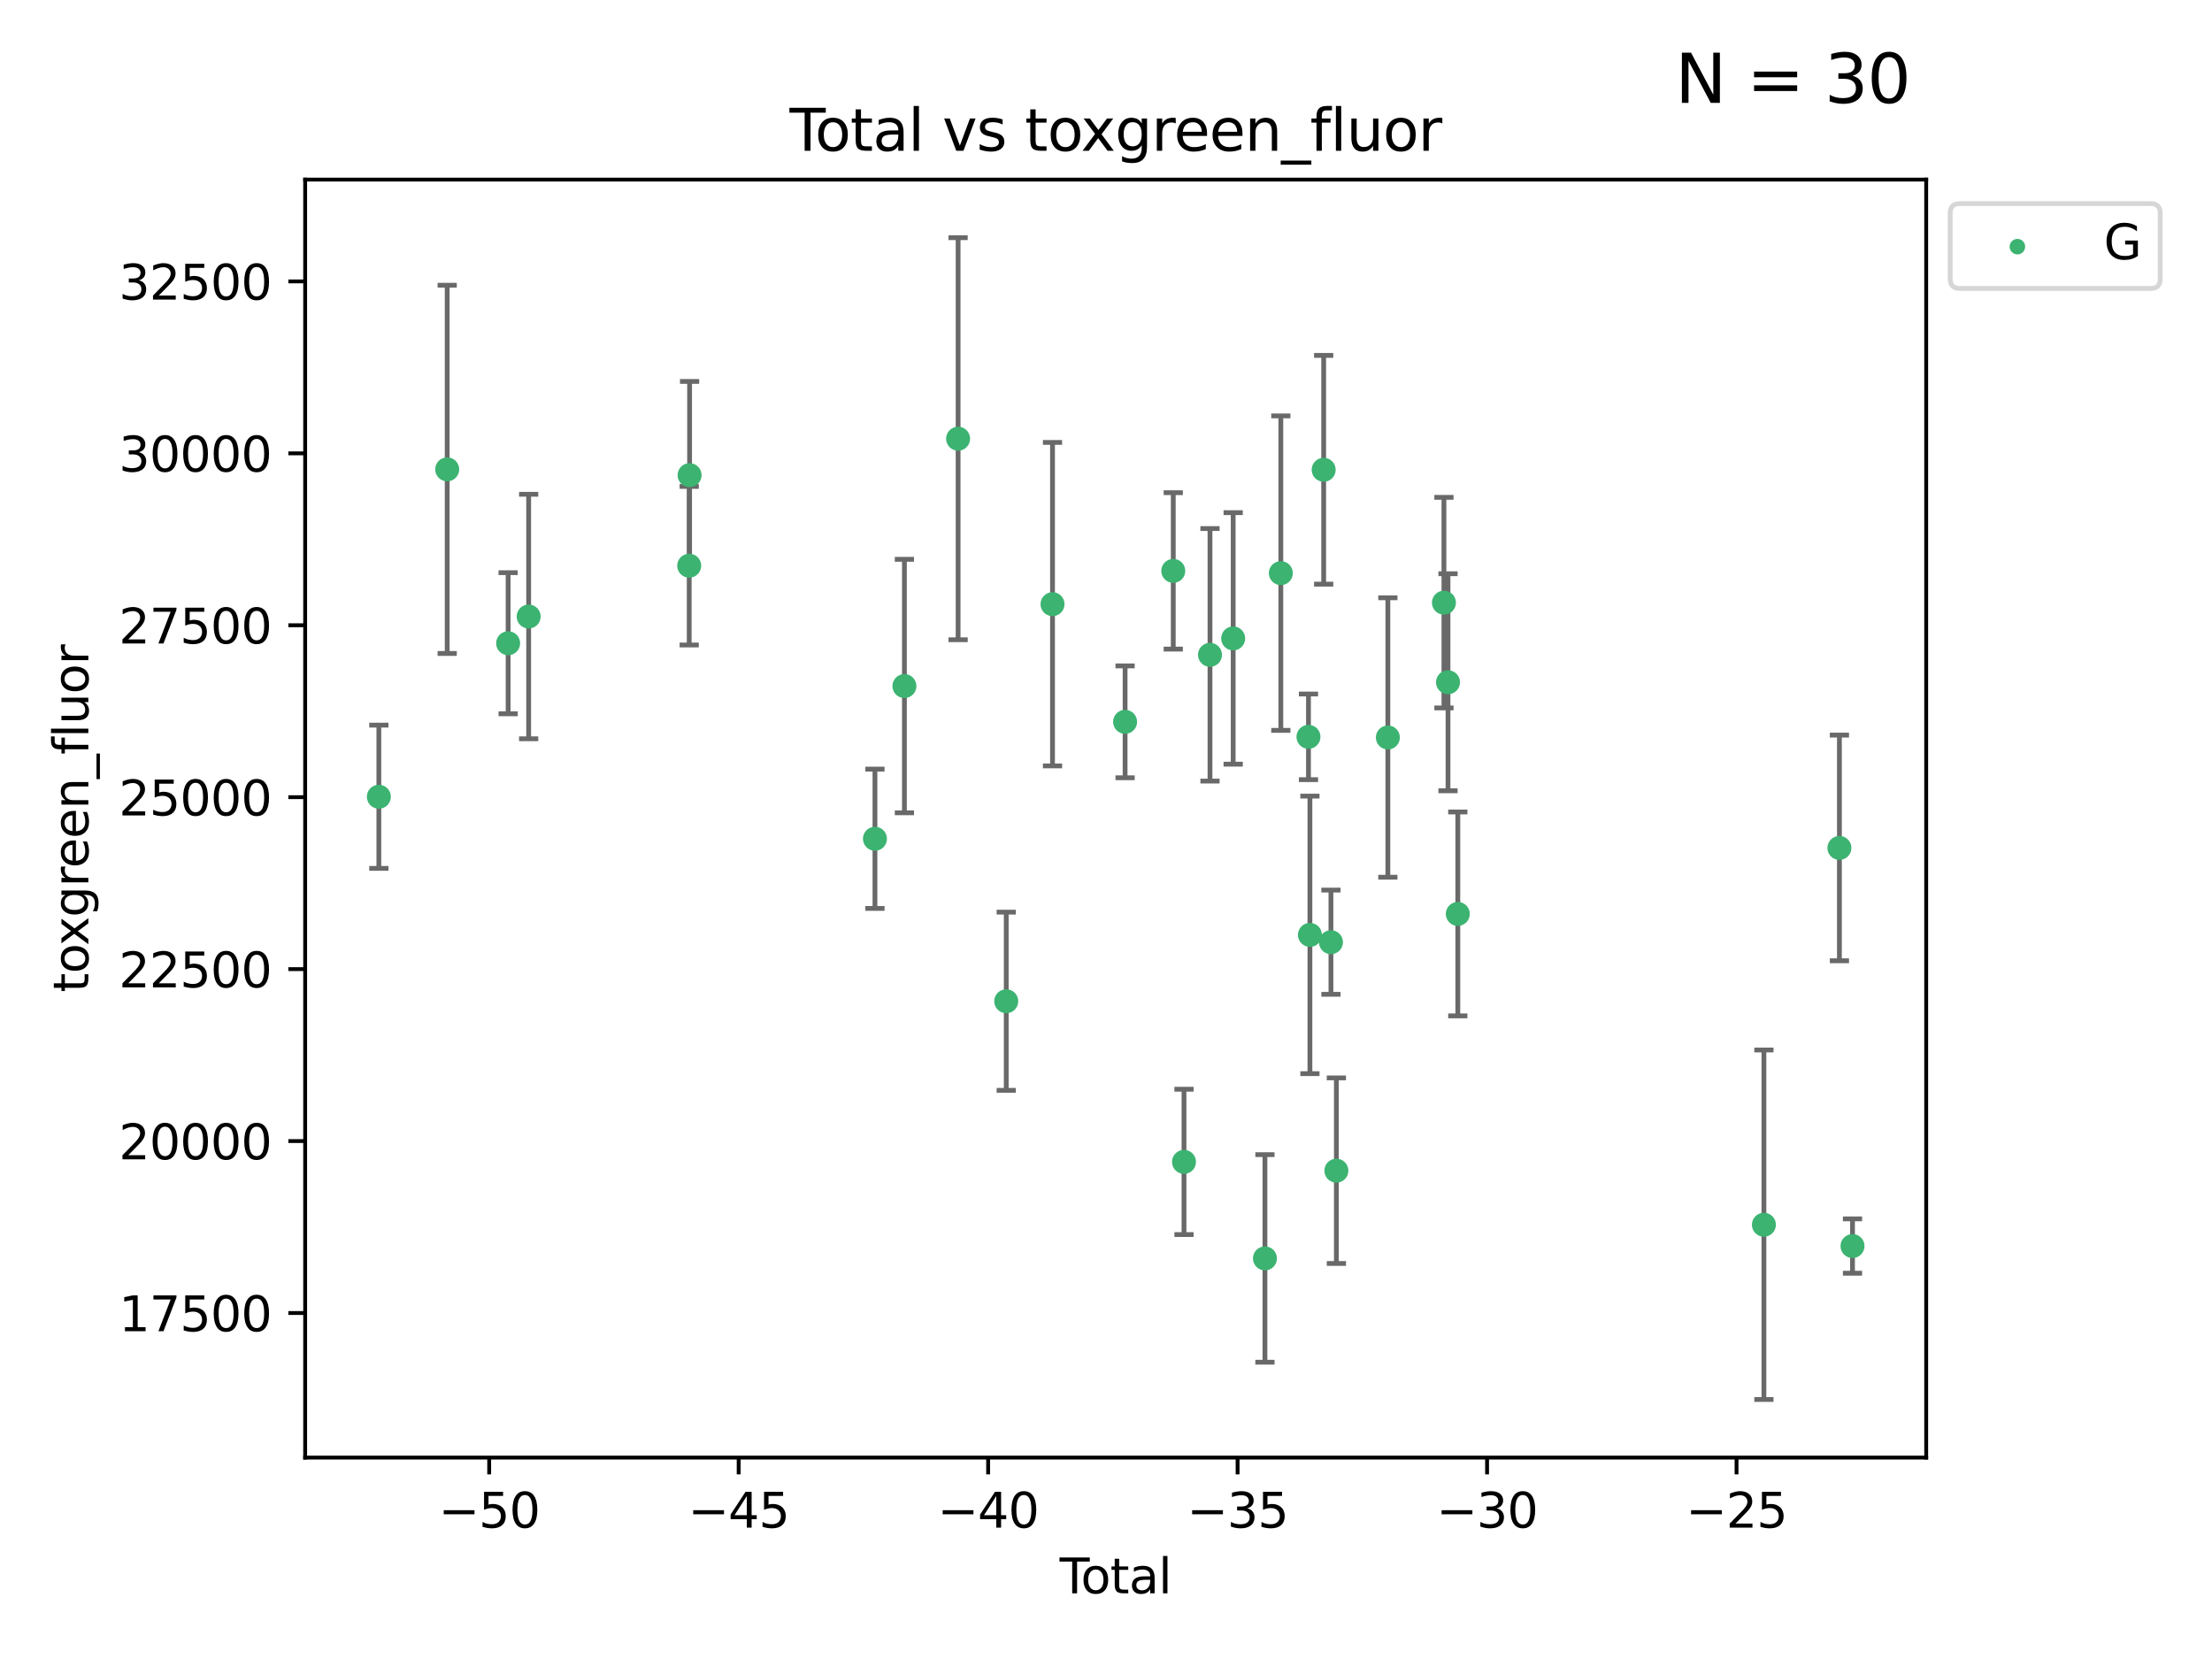 <?xml version="1.0" encoding="utf-8" standalone="no"?>
<!DOCTYPE svg PUBLIC "-//W3C//DTD SVG 1.1//EN"
  "http://www.w3.org/Graphics/SVG/1.1/DTD/svg11.dtd">
<svg xmlns:xlink="http://www.w3.org/1999/xlink" width="460.8pt" height="345.6pt" viewBox="0 0 460.8 345.6" xmlns="http://www.w3.org/2000/svg" version="1.1">
 <defs>
  <style type="text/css">*{stroke-linejoin: round; stroke-linecap: butt}</style>
 </defs>
 <g id="figure_1">
  <g id="patch_1">
   <path d="M 0 345.6 
L 460.8 345.6 
L 460.8 0 
L 0 0 
z
" style="fill: #ffffff"/>
  </g>
  <g id="axes_1">
   <g id="patch_2">
    <path d="M 63.571 303.64 
L 401.26 303.64 
L 401.26 37.411 
L 63.571 37.411 
z
" style="fill: #ffffff"/>
   </g>
   <g id="PathCollection_1">
    <defs>
     <path id="mce5bf6a947" d="M 0 1.118 
C 0.297 1.118 0.581 1 0.791 0.791 
C 1 0.581 1.118 0.297 1.118 0 
C 1.118 -0.297 1 -0.581 0.791 -0.791 
C 0.581 -1 0.297 -1.118 0 -1.118 
C -0.297 -1.118 -0.581 -1 -0.791 -0.791 
C -1 -0.581 -1.118 -0.297 -1.118 0 
C -1.118 0.297 -1 0.581 -0.791 0.791 
C -0.581 1 -0.297 1.118 0 1.118 
z
" style="stroke: #3cb371"/>
    </defs>
    <g clip-path="url(#pef0996632b)">
     <use xlink:href="#mce5bf6a947" x="78.921" y="165.976" style="fill: #3cb371; stroke: #3cb371"/>
     <use xlink:href="#mce5bf6a947" x="93.159" y="97.775" style="fill: #3cb371; stroke: #3cb371"/>
     <use xlink:href="#mce5bf6a947" x="105.853" y="133.997" style="fill: #3cb371; stroke: #3cb371"/>
     <use xlink:href="#mce5bf6a947" x="110.129" y="128.433" style="fill: #3cb371; stroke: #3cb371"/>
     <use xlink:href="#mce5bf6a947" x="143.574" y="117.846" style="fill: #3cb371; stroke: #3cb371"/>
     <use xlink:href="#mce5bf6a947" x="143.654" y="98.984" style="fill: #3cb371; stroke: #3cb371"/>
     <use xlink:href="#mce5bf6a947" x="182.268" y="174.731" style="fill: #3cb371; stroke: #3cb371"/>
     <use xlink:href="#mce5bf6a947" x="188.406" y="142.918" style="fill: #3cb371; stroke: #3cb371"/>
     <use xlink:href="#mce5bf6a947" x="199.59" y="91.389" style="fill: #3cb371; stroke: #3cb371"/>
     <use xlink:href="#mce5bf6a947" x="209.618" y="208.577" style="fill: #3cb371; stroke: #3cb371"/>
     <use xlink:href="#mce5bf6a947" x="219.257" y="125.859" style="fill: #3cb371; stroke: #3cb371"/>
     <use xlink:href="#mce5bf6a947" x="234.378" y="150.37" style="fill: #3cb371; stroke: #3cb371"/>
     <use xlink:href="#mce5bf6a947" x="244.412" y="118.924" style="fill: #3cb371; stroke: #3cb371"/>
     <use xlink:href="#mce5bf6a947" x="246.648" y="242.042" style="fill: #3cb371; stroke: #3cb371"/>
     <use xlink:href="#mce5bf6a947" x="252.063" y="136.411" style="fill: #3cb371; stroke: #3cb371"/>
     <use xlink:href="#mce5bf6a947" x="256.893" y="132.994" style="fill: #3cb371; stroke: #3cb371"/>
     <use xlink:href="#mce5bf6a947" x="263.51" y="262.15" style="fill: #3cb371; stroke: #3cb371"/>
     <use xlink:href="#mce5bf6a947" x="266.821" y="119.393" style="fill: #3cb371; stroke: #3cb371"/>
     <use xlink:href="#mce5bf6a947" x="272.579" y="153.498" style="fill: #3cb371; stroke: #3cb371"/>
     <use xlink:href="#mce5bf6a947" x="272.88" y="194.753" style="fill: #3cb371; stroke: #3cb371"/>
     <use xlink:href="#mce5bf6a947" x="275.745" y="97.863" style="fill: #3cb371; stroke: #3cb371"/>
     <use xlink:href="#mce5bf6a947" x="277.26" y="196.277" style="fill: #3cb371; stroke: #3cb371"/>
     <use xlink:href="#mce5bf6a947" x="278.391" y="243.873" style="fill: #3cb371; stroke: #3cb371"/>
     <use xlink:href="#mce5bf6a947" x="289.117" y="153.635" style="fill: #3cb371; stroke: #3cb371"/>
     <use xlink:href="#mce5bf6a947" x="300.799" y="125.544" style="fill: #3cb371; stroke: #3cb371"/>
     <use xlink:href="#mce5bf6a947" x="301.646" y="142.125" style="fill: #3cb371; stroke: #3cb371"/>
     <use xlink:href="#mce5bf6a947" x="303.688" y="190.388" style="fill: #3cb371; stroke: #3cb371"/>
     <use xlink:href="#mce5bf6a947" x="367.455" y="255.134" style="fill: #3cb371; stroke: #3cb371"/>
     <use xlink:href="#mce5bf6a947" x="383.183" y="176.639" style="fill: #3cb371; stroke: #3cb371"/>
     <use xlink:href="#mce5bf6a947" x="385.911" y="259.573" style="fill: #3cb371; stroke: #3cb371"/>
    </g>
   </g>
   <g id="matplotlib.axis_1">
    <g id="xtick_1">
     <g id="line2d_1">
      <defs>
       <path id="me2cd0a124a" d="M 0 0 
L 0 3.5 
" style="stroke: #000000; stroke-width: 0.8"/>
      </defs>
      <g>
       <use xlink:href="#me2cd0a124a" x="101.907" y="303.64" style="stroke: #000000; stroke-width: 0.8"/>
      </g>
     </g>
     <g id="text_1">
      <!-- −50 -->
      <g transform="translate(91.354 318.238)scale(0.1 -0.1)">
       <defs>
        <path id="DejaVuSans-2212" d="M 678 2272 
L 4684 2272 
L 4684 1741 
L 678 1741 
L 678 2272 
z
" transform="scale(0.016)"/>
        <path id="DejaVuSans-35" d="M 691 4666 
L 3169 4666 
L 3169 4134 
L 1269 4134 
L 1269 2991 
Q 1406 3038 1543 3061 
Q 1681 3084 1819 3084 
Q 2600 3084 3056 2656 
Q 3513 2228 3513 1497 
Q 3513 744 3044 326 
Q 2575 -91 1722 -91 
Q 1428 -91 1123 -41 
Q 819 9 494 109 
L 494 744 
Q 775 591 1075 516 
Q 1375 441 1709 441 
Q 2250 441 2565 725 
Q 2881 1009 2881 1497 
Q 2881 1984 2565 2268 
Q 2250 2553 1709 2553 
Q 1456 2553 1204 2497 
Q 953 2441 691 2322 
L 691 4666 
z
" transform="scale(0.016)"/>
        <path id="DejaVuSans-30" d="M 2034 4250 
Q 1547 4250 1301 3770 
Q 1056 3291 1056 2328 
Q 1056 1369 1301 889 
Q 1547 409 2034 409 
Q 2525 409 2770 889 
Q 3016 1369 3016 2328 
Q 3016 3291 2770 3770 
Q 2525 4250 2034 4250 
z
M 2034 4750 
Q 2819 4750 3233 4129 
Q 3647 3509 3647 2328 
Q 3647 1150 3233 529 
Q 2819 -91 2034 -91 
Q 1250 -91 836 529 
Q 422 1150 422 2328 
Q 422 3509 836 4129 
Q 1250 4750 2034 4750 
z
" transform="scale(0.016)"/>
       </defs>
       <use xlink:href="#DejaVuSans-2212"/>
       <use xlink:href="#DejaVuSans-35" x="83.789"/>
       <use xlink:href="#DejaVuSans-30" x="147.412"/>
      </g>
     </g>
    </g>
    <g id="xtick_2">
     <g id="line2d_2">
      <g>
       <use xlink:href="#me2cd0a124a" x="153.876" y="303.64" style="stroke: #000000; stroke-width: 0.8"/>
      </g>
     </g>
     <g id="text_2">
      <!-- −45 -->
      <g transform="translate(143.323 318.238)scale(0.1 -0.1)">
       <defs>
        <path id="DejaVuSans-34" d="M 2419 4116 
L 825 1625 
L 2419 1625 
L 2419 4116 
z
M 2253 4666 
L 3047 4666 
L 3047 1625 
L 3713 1625 
L 3713 1100 
L 3047 1100 
L 3047 0 
L 2419 0 
L 2419 1100 
L 313 1100 
L 313 1709 
L 2253 4666 
z
" transform="scale(0.016)"/>
       </defs>
       <use xlink:href="#DejaVuSans-2212"/>
       <use xlink:href="#DejaVuSans-34" x="83.789"/>
       <use xlink:href="#DejaVuSans-35" x="147.412"/>
      </g>
     </g>
    </g>
    <g id="xtick_3">
     <g id="line2d_3">
      <g>
       <use xlink:href="#me2cd0a124a" x="205.845" y="303.64" style="stroke: #000000; stroke-width: 0.8"/>
      </g>
     </g>
     <g id="text_3">
      <!-- −40 -->
      <g transform="translate(195.293 318.238)scale(0.1 -0.1)">
       <use xlink:href="#DejaVuSans-2212"/>
       <use xlink:href="#DejaVuSans-34" x="83.789"/>
       <use xlink:href="#DejaVuSans-30" x="147.412"/>
      </g>
     </g>
    </g>
    <g id="xtick_4">
     <g id="line2d_4">
      <g>
       <use xlink:href="#me2cd0a124a" x="257.814" y="303.64" style="stroke: #000000; stroke-width: 0.8"/>
      </g>
     </g>
     <g id="text_4">
      <!-- −35 -->
      <g transform="translate(247.262 318.238)scale(0.1 -0.1)">
       <defs>
        <path id="DejaVuSans-33" d="M 2597 2516 
Q 3050 2419 3304 2112 
Q 3559 1806 3559 1356 
Q 3559 666 3084 287 
Q 2609 -91 1734 -91 
Q 1441 -91 1130 -33 
Q 819 25 488 141 
L 488 750 
Q 750 597 1062 519 
Q 1375 441 1716 441 
Q 2309 441 2620 675 
Q 2931 909 2931 1356 
Q 2931 1769 2642 2001 
Q 2353 2234 1838 2234 
L 1294 2234 
L 1294 2753 
L 1863 2753 
Q 2328 2753 2575 2939 
Q 2822 3125 2822 3475 
Q 2822 3834 2567 4026 
Q 2313 4219 1838 4219 
Q 1578 4219 1281 4162 
Q 984 4106 628 3988 
L 628 4550 
Q 988 4650 1302 4700 
Q 1616 4750 1894 4750 
Q 2613 4750 3031 4423 
Q 3450 4097 3450 3541 
Q 3450 3153 3228 2886 
Q 3006 2619 2597 2516 
z
" transform="scale(0.016)"/>
       </defs>
       <use xlink:href="#DejaVuSans-2212"/>
       <use xlink:href="#DejaVuSans-33" x="83.789"/>
       <use xlink:href="#DejaVuSans-35" x="147.412"/>
      </g>
     </g>
    </g>
    <g id="xtick_5">
     <g id="line2d_5">
      <g>
       <use xlink:href="#me2cd0a124a" x="309.783" y="303.64" style="stroke: #000000; stroke-width: 0.8"/>
      </g>
     </g>
     <g id="text_5">
      <!-- −30 -->
      <g transform="translate(299.231 318.238)scale(0.1 -0.1)">
       <use xlink:href="#DejaVuSans-2212"/>
       <use xlink:href="#DejaVuSans-33" x="83.789"/>
       <use xlink:href="#DejaVuSans-30" x="147.412"/>
      </g>
     </g>
    </g>
    <g id="xtick_6">
     <g id="line2d_6">
      <g>
       <use xlink:href="#me2cd0a124a" x="361.752" y="303.64" style="stroke: #000000; stroke-width: 0.8"/>
      </g>
     </g>
     <g id="text_6">
      <!-- −25 -->
      <g transform="translate(351.2 318.238)scale(0.1 -0.1)">
       <defs>
        <path id="DejaVuSans-32" d="M 1228 531 
L 3431 531 
L 3431 0 
L 469 0 
L 469 531 
Q 828 903 1448 1529 
Q 2069 2156 2228 2338 
Q 2531 2678 2651 2914 
Q 2772 3150 2772 3378 
Q 2772 3750 2511 3984 
Q 2250 4219 1831 4219 
Q 1534 4219 1204 4116 
Q 875 4013 500 3803 
L 500 4441 
Q 881 4594 1212 4672 
Q 1544 4750 1819 4750 
Q 2544 4750 2975 4387 
Q 3406 4025 3406 3419 
Q 3406 3131 3298 2873 
Q 3191 2616 2906 2266 
Q 2828 2175 2409 1742 
Q 1991 1309 1228 531 
z
" transform="scale(0.016)"/>
       </defs>
       <use xlink:href="#DejaVuSans-2212"/>
       <use xlink:href="#DejaVuSans-32" x="83.789"/>
       <use xlink:href="#DejaVuSans-35" x="147.412"/>
      </g>
     </g>
    </g>
    <g id="text_7">
     <!-- Total -->
     <g transform="translate(220.739 331.917)scale(0.1 -0.1)">
      <defs>
       <path id="DejaVuSans-54" d="M -19 4666 
L 3928 4666 
L 3928 4134 
L 2272 4134 
L 2272 0 
L 1638 0 
L 1638 4134 
L -19 4134 
L -19 4666 
z
" transform="scale(0.016)"/>
       <path id="DejaVuSans-6f" d="M 1959 3097 
Q 1497 3097 1228 2736 
Q 959 2375 959 1747 
Q 959 1119 1226 758 
Q 1494 397 1959 397 
Q 2419 397 2687 759 
Q 2956 1122 2956 1747 
Q 2956 2369 2687 2733 
Q 2419 3097 1959 3097 
z
M 1959 3584 
Q 2709 3584 3137 3096 
Q 3566 2609 3566 1747 
Q 3566 888 3137 398 
Q 2709 -91 1959 -91 
Q 1206 -91 779 398 
Q 353 888 353 1747 
Q 353 2609 779 3096 
Q 1206 3584 1959 3584 
z
" transform="scale(0.016)"/>
       <path id="DejaVuSans-74" d="M 1172 4494 
L 1172 3500 
L 2356 3500 
L 2356 3053 
L 1172 3053 
L 1172 1153 
Q 1172 725 1289 603 
Q 1406 481 1766 481 
L 2356 481 
L 2356 0 
L 1766 0 
Q 1100 0 847 248 
Q 594 497 594 1153 
L 594 3053 
L 172 3053 
L 172 3500 
L 594 3500 
L 594 4494 
L 1172 4494 
z
" transform="scale(0.016)"/>
       <path id="DejaVuSans-61" d="M 2194 1759 
Q 1497 1759 1228 1600 
Q 959 1441 959 1056 
Q 959 750 1161 570 
Q 1363 391 1709 391 
Q 2188 391 2477 730 
Q 2766 1069 2766 1631 
L 2766 1759 
L 2194 1759 
z
M 3341 1997 
L 3341 0 
L 2766 0 
L 2766 531 
Q 2569 213 2275 61 
Q 1981 -91 1556 -91 
Q 1019 -91 701 211 
Q 384 513 384 1019 
Q 384 1609 779 1909 
Q 1175 2209 1959 2209 
L 2766 2209 
L 2766 2266 
Q 2766 2663 2505 2880 
Q 2244 3097 1772 3097 
Q 1472 3097 1187 3025 
Q 903 2953 641 2809 
L 641 3341 
Q 956 3463 1253 3523 
Q 1550 3584 1831 3584 
Q 2591 3584 2966 3190 
Q 3341 2797 3341 1997 
z
" transform="scale(0.016)"/>
       <path id="DejaVuSans-6c" d="M 603 4863 
L 1178 4863 
L 1178 0 
L 603 0 
L 603 4863 
z
" transform="scale(0.016)"/>
      </defs>
      <use xlink:href="#DejaVuSans-54"/>
      <use xlink:href="#DejaVuSans-6f" x="44.084"/>
      <use xlink:href="#DejaVuSans-74" x="105.266"/>
      <use xlink:href="#DejaVuSans-61" x="144.475"/>
      <use xlink:href="#DejaVuSans-6c" x="205.754"/>
     </g>
    </g>
   </g>
   <g id="matplotlib.axis_2">
    <g id="ytick_1">
     <g id="line2d_7">
      <defs>
       <path id="mc0c4d05526" d="M 0 0 
L -3.5 0 
" style="stroke: #000000; stroke-width: 0.8"/>
      </defs>
      <g>
       <use xlink:href="#mc0c4d05526" x="63.571" y="273.521" style="stroke: #000000; stroke-width: 0.8"/>
      </g>
     </g>
     <g id="text_8">
      <!-- 17500 -->
      <g transform="translate(24.759 277.32)scale(0.1 -0.1)">
       <defs>
        <path id="DejaVuSans-31" d="M 794 531 
L 1825 531 
L 1825 4091 
L 703 3866 
L 703 4441 
L 1819 4666 
L 2450 4666 
L 2450 531 
L 3481 531 
L 3481 0 
L 794 0 
L 794 531 
z
" transform="scale(0.016)"/>
        <path id="DejaVuSans-37" d="M 525 4666 
L 3525 4666 
L 3525 4397 
L 1831 0 
L 1172 0 
L 2766 4134 
L 525 4134 
L 525 4666 
z
" transform="scale(0.016)"/>
       </defs>
       <use xlink:href="#DejaVuSans-31"/>
       <use xlink:href="#DejaVuSans-37" x="63.623"/>
       <use xlink:href="#DejaVuSans-35" x="127.246"/>
       <use xlink:href="#DejaVuSans-30" x="190.869"/>
       <use xlink:href="#DejaVuSans-30" x="254.492"/>
      </g>
     </g>
    </g>
    <g id="ytick_2">
     <g id="line2d_8">
      <g>
       <use xlink:href="#mc0c4d05526" x="63.571" y="237.703" style="stroke: #000000; stroke-width: 0.8"/>
      </g>
     </g>
     <g id="text_9">
      <!-- 20000 -->
      <g transform="translate(24.759 241.503)scale(0.1 -0.1)">
       <use xlink:href="#DejaVuSans-32"/>
       <use xlink:href="#DejaVuSans-30" x="63.623"/>
       <use xlink:href="#DejaVuSans-30" x="127.246"/>
       <use xlink:href="#DejaVuSans-30" x="190.869"/>
       <use xlink:href="#DejaVuSans-30" x="254.492"/>
      </g>
     </g>
    </g>
    <g id="ytick_3">
     <g id="line2d_9">
      <g>
       <use xlink:href="#mc0c4d05526" x="63.571" y="201.886" style="stroke: #000000; stroke-width: 0.8"/>
      </g>
     </g>
     <g id="text_10">
      <!-- 22500 -->
      <g transform="translate(24.759 205.685)scale(0.1 -0.1)">
       <use xlink:href="#DejaVuSans-32"/>
       <use xlink:href="#DejaVuSans-32" x="63.623"/>
       <use xlink:href="#DejaVuSans-35" x="127.246"/>
       <use xlink:href="#DejaVuSans-30" x="190.869"/>
       <use xlink:href="#DejaVuSans-30" x="254.492"/>
      </g>
     </g>
    </g>
    <g id="ytick_4">
     <g id="line2d_10">
      <g>
       <use xlink:href="#mc0c4d05526" x="63.571" y="166.069" style="stroke: #000000; stroke-width: 0.8"/>
      </g>
     </g>
     <g id="text_11">
      <!-- 25000 -->
      <g transform="translate(24.759 169.868)scale(0.1 -0.1)">
       <use xlink:href="#DejaVuSans-32"/>
       <use xlink:href="#DejaVuSans-35" x="63.623"/>
       <use xlink:href="#DejaVuSans-30" x="127.246"/>
       <use xlink:href="#DejaVuSans-30" x="190.869"/>
       <use xlink:href="#DejaVuSans-30" x="254.492"/>
      </g>
     </g>
    </g>
    <g id="ytick_5">
     <g id="line2d_11">
      <g>
       <use xlink:href="#mc0c4d05526" x="63.571" y="130.252" style="stroke: #000000; stroke-width: 0.8"/>
      </g>
     </g>
     <g id="text_12">
      <!-- 27500 -->
      <g transform="translate(24.759 134.051)scale(0.1 -0.1)">
       <use xlink:href="#DejaVuSans-32"/>
       <use xlink:href="#DejaVuSans-37" x="63.623"/>
       <use xlink:href="#DejaVuSans-35" x="127.246"/>
       <use xlink:href="#DejaVuSans-30" x="190.869"/>
       <use xlink:href="#DejaVuSans-30" x="254.492"/>
      </g>
     </g>
    </g>
    <g id="ytick_6">
     <g id="line2d_12">
      <g>
       <use xlink:href="#mc0c4d05526" x="63.571" y="94.435" style="stroke: #000000; stroke-width: 0.8"/>
      </g>
     </g>
     <g id="text_13">
      <!-- 30000 -->
      <g transform="translate(24.759 98.234)scale(0.1 -0.1)">
       <use xlink:href="#DejaVuSans-33"/>
       <use xlink:href="#DejaVuSans-30" x="63.623"/>
       <use xlink:href="#DejaVuSans-30" x="127.246"/>
       <use xlink:href="#DejaVuSans-30" x="190.869"/>
       <use xlink:href="#DejaVuSans-30" x="254.492"/>
      </g>
     </g>
    </g>
    <g id="ytick_7">
     <g id="line2d_13">
      <g>
       <use xlink:href="#mc0c4d05526" x="63.571" y="58.618" style="stroke: #000000; stroke-width: 0.8"/>
      </g>
     </g>
     <g id="text_14">
      <!-- 32500 -->
      <g transform="translate(24.759 62.417)scale(0.1 -0.1)">
       <use xlink:href="#DejaVuSans-33"/>
       <use xlink:href="#DejaVuSans-32" x="63.623"/>
       <use xlink:href="#DejaVuSans-35" x="127.246"/>
       <use xlink:href="#DejaVuSans-30" x="190.869"/>
       <use xlink:href="#DejaVuSans-30" x="254.492"/>
      </g>
     </g>
    </g>
    <g id="text_15">
     <!-- toxgreen_fluor -->
     <g transform="translate(18.401 206.72)rotate(-90)scale(0.1 -0.1)">
      <defs>
       <path id="DejaVuSans-78" d="M 3513 3500 
L 2247 1797 
L 3578 0 
L 2900 0 
L 1881 1375 
L 863 0 
L 184 0 
L 1544 1831 
L 300 3500 
L 978 3500 
L 1906 2253 
L 2834 3500 
L 3513 3500 
z
" transform="scale(0.016)"/>
       <path id="DejaVuSans-67" d="M 2906 1791 
Q 2906 2416 2648 2759 
Q 2391 3103 1925 3103 
Q 1463 3103 1205 2759 
Q 947 2416 947 1791 
Q 947 1169 1205 825 
Q 1463 481 1925 481 
Q 2391 481 2648 825 
Q 2906 1169 2906 1791 
z
M 3481 434 
Q 3481 -459 3084 -895 
Q 2688 -1331 1869 -1331 
Q 1566 -1331 1297 -1286 
Q 1028 -1241 775 -1147 
L 775 -588 
Q 1028 -725 1275 -790 
Q 1522 -856 1778 -856 
Q 2344 -856 2625 -561 
Q 2906 -266 2906 331 
L 2906 616 
Q 2728 306 2450 153 
Q 2172 0 1784 0 
Q 1141 0 747 490 
Q 353 981 353 1791 
Q 353 2603 747 3093 
Q 1141 3584 1784 3584 
Q 2172 3584 2450 3431 
Q 2728 3278 2906 2969 
L 2906 3500 
L 3481 3500 
L 3481 434 
z
" transform="scale(0.016)"/>
       <path id="DejaVuSans-72" d="M 2631 2963 
Q 2534 3019 2420 3045 
Q 2306 3072 2169 3072 
Q 1681 3072 1420 2755 
Q 1159 2438 1159 1844 
L 1159 0 
L 581 0 
L 581 3500 
L 1159 3500 
L 1159 2956 
Q 1341 3275 1631 3429 
Q 1922 3584 2338 3584 
Q 2397 3584 2469 3576 
Q 2541 3569 2628 3553 
L 2631 2963 
z
" transform="scale(0.016)"/>
       <path id="DejaVuSans-65" d="M 3597 1894 
L 3597 1613 
L 953 1613 
Q 991 1019 1311 708 
Q 1631 397 2203 397 
Q 2534 397 2845 478 
Q 3156 559 3463 722 
L 3463 178 
Q 3153 47 2828 -22 
Q 2503 -91 2169 -91 
Q 1331 -91 842 396 
Q 353 884 353 1716 
Q 353 2575 817 3079 
Q 1281 3584 2069 3584 
Q 2775 3584 3186 3129 
Q 3597 2675 3597 1894 
z
M 3022 2063 
Q 3016 2534 2758 2815 
Q 2500 3097 2075 3097 
Q 1594 3097 1305 2825 
Q 1016 2553 972 2059 
L 3022 2063 
z
" transform="scale(0.016)"/>
       <path id="DejaVuSans-6e" d="M 3513 2113 
L 3513 0 
L 2938 0 
L 2938 2094 
Q 2938 2591 2744 2837 
Q 2550 3084 2163 3084 
Q 1697 3084 1428 2787 
Q 1159 2491 1159 1978 
L 1159 0 
L 581 0 
L 581 3500 
L 1159 3500 
L 1159 2956 
Q 1366 3272 1645 3428 
Q 1925 3584 2291 3584 
Q 2894 3584 3203 3211 
Q 3513 2838 3513 2113 
z
" transform="scale(0.016)"/>
       <path id="DejaVuSans-5f" d="M 3263 -1063 
L 3263 -1509 
L -63 -1509 
L -63 -1063 
L 3263 -1063 
z
" transform="scale(0.016)"/>
       <path id="DejaVuSans-66" d="M 2375 4863 
L 2375 4384 
L 1825 4384 
Q 1516 4384 1395 4259 
Q 1275 4134 1275 3809 
L 1275 3500 
L 2222 3500 
L 2222 3053 
L 1275 3053 
L 1275 0 
L 697 0 
L 697 3053 
L 147 3053 
L 147 3500 
L 697 3500 
L 697 3744 
Q 697 4328 969 4595 
Q 1241 4863 1831 4863 
L 2375 4863 
z
" transform="scale(0.016)"/>
       <path id="DejaVuSans-75" d="M 544 1381 
L 544 3500 
L 1119 3500 
L 1119 1403 
Q 1119 906 1312 657 
Q 1506 409 1894 409 
Q 2359 409 2629 706 
Q 2900 1003 2900 1516 
L 2900 3500 
L 3475 3500 
L 3475 0 
L 2900 0 
L 2900 538 
Q 2691 219 2414 64 
Q 2138 -91 1772 -91 
Q 1169 -91 856 284 
Q 544 659 544 1381 
z
M 1991 3584 
L 1991 3584 
z
" transform="scale(0.016)"/>
      </defs>
      <use xlink:href="#DejaVuSans-74"/>
      <use xlink:href="#DejaVuSans-6f" x="39.209"/>
      <use xlink:href="#DejaVuSans-78" x="97.266"/>
      <use xlink:href="#DejaVuSans-67" x="156.445"/>
      <use xlink:href="#DejaVuSans-72" x="219.922"/>
      <use xlink:href="#DejaVuSans-65" x="258.785"/>
      <use xlink:href="#DejaVuSans-65" x="320.309"/>
      <use xlink:href="#DejaVuSans-6e" x="381.832"/>
      <use xlink:href="#DejaVuSans-5f" x="445.211"/>
      <use xlink:href="#DejaVuSans-66" x="495.211"/>
      <use xlink:href="#DejaVuSans-6c" x="530.416"/>
      <use xlink:href="#DejaVuSans-75" x="558.199"/>
      <use xlink:href="#DejaVuSans-6f" x="621.578"/>
      <use xlink:href="#DejaVuSans-72" x="682.76"/>
     </g>
    </g>
   </g>
   <g id="LineCollection_1">
    <path d="M 78.921 180.897 
L 78.921 151.055 
" clip-path="url(#pef0996632b)" style="fill: none; stroke: #696969"/>
    <path d="M 93.159 136.128 
L 93.159 59.421 
" clip-path="url(#pef0996632b)" style="fill: none; stroke: #696969"/>
    <path d="M 105.853 148.698 
L 105.853 119.296 
" clip-path="url(#pef0996632b)" style="fill: none; stroke: #696969"/>
    <path d="M 110.129 153.902 
L 110.129 102.964 
" clip-path="url(#pef0996632b)" style="fill: none; stroke: #696969"/>
    <path d="M 143.574 134.36 
L 143.574 101.331 
" clip-path="url(#pef0996632b)" style="fill: none; stroke: #696969"/>
    <path d="M 143.654 118.504 
L 143.654 79.464 
" clip-path="url(#pef0996632b)" style="fill: none; stroke: #696969"/>
    <path d="M 182.268 189.24 
L 182.268 160.222 
" clip-path="url(#pef0996632b)" style="fill: none; stroke: #696969"/>
    <path d="M 188.406 169.321 
L 188.406 116.515 
" clip-path="url(#pef0996632b)" style="fill: none; stroke: #696969"/>
    <path d="M 199.59 133.266 
L 199.59 49.513 
" clip-path="url(#pef0996632b)" style="fill: none; stroke: #696969"/>
    <path d="M 209.618 227.139 
L 209.618 190.014 
" clip-path="url(#pef0996632b)" style="fill: none; stroke: #696969"/>
    <path d="M 219.257 159.553 
L 219.257 92.164 
" clip-path="url(#pef0996632b)" style="fill: none; stroke: #696969"/>
    <path d="M 234.378 162.022 
L 234.378 138.718 
" clip-path="url(#pef0996632b)" style="fill: none; stroke: #696969"/>
    <path d="M 244.412 135.215 
L 244.412 102.634 
" clip-path="url(#pef0996632b)" style="fill: none; stroke: #696969"/>
    <path d="M 246.648 257.178 
L 246.648 226.906 
" clip-path="url(#pef0996632b)" style="fill: none; stroke: #696969"/>
    <path d="M 252.063 162.714 
L 252.063 110.107 
" clip-path="url(#pef0996632b)" style="fill: none; stroke: #696969"/>
    <path d="M 256.893 159.193 
L 256.893 106.794 
" clip-path="url(#pef0996632b)" style="fill: none; stroke: #696969"/>
    <path d="M 263.51 283.769 
L 263.51 240.531 
" clip-path="url(#pef0996632b)" style="fill: none; stroke: #696969"/>
    <path d="M 266.821 152.152 
L 266.821 86.634 
" clip-path="url(#pef0996632b)" style="fill: none; stroke: #696969"/>
    <path d="M 272.579 162.418 
L 272.579 144.577 
" clip-path="url(#pef0996632b)" style="fill: none; stroke: #696969"/>
    <path d="M 272.88 223.664 
L 272.88 165.841 
" clip-path="url(#pef0996632b)" style="fill: none; stroke: #696969"/>
    <path d="M 275.745 121.689 
L 275.745 74.037 
" clip-path="url(#pef0996632b)" style="fill: none; stroke: #696969"/>
    <path d="M 277.26 207.134 
L 277.26 185.42 
" clip-path="url(#pef0996632b)" style="fill: none; stroke: #696969"/>
    <path d="M 278.391 263.206 
L 278.391 224.541 
" clip-path="url(#pef0996632b)" style="fill: none; stroke: #696969"/>
    <path d="M 289.117 182.738 
L 289.117 124.532 
" clip-path="url(#pef0996632b)" style="fill: none; stroke: #696969"/>
    <path d="M 300.799 147.477 
L 300.799 103.61 
" clip-path="url(#pef0996632b)" style="fill: none; stroke: #696969"/>
    <path d="M 301.646 164.732 
L 301.646 119.517 
" clip-path="url(#pef0996632b)" style="fill: none; stroke: #696969"/>
    <path d="M 303.688 211.623 
L 303.688 169.153 
" clip-path="url(#pef0996632b)" style="fill: none; stroke: #696969"/>
    <path d="M 367.455 291.539 
L 367.455 218.729 
" clip-path="url(#pef0996632b)" style="fill: none; stroke: #696969"/>
    <path d="M 383.183 200.146 
L 383.183 153.131 
" clip-path="url(#pef0996632b)" style="fill: none; stroke: #696969"/>
    <path d="M 385.911 265.237 
L 385.911 253.91 
" clip-path="url(#pef0996632b)" style="fill: none; stroke: #696969"/>
   </g>
   <g id="line2d_14">
    <defs>
     <path id="m61bf852ccd" d="M 2 0 
L -2 -0 
" style="stroke: #696969"/>
    </defs>
    <g clip-path="url(#pef0996632b)">
     <use xlink:href="#m61bf852ccd" x="78.921" y="180.897" style="fill: #696969; stroke: #696969"/>
     <use xlink:href="#m61bf852ccd" x="93.159" y="136.128" style="fill: #696969; stroke: #696969"/>
     <use xlink:href="#m61bf852ccd" x="105.853" y="148.698" style="fill: #696969; stroke: #696969"/>
     <use xlink:href="#m61bf852ccd" x="110.129" y="153.902" style="fill: #696969; stroke: #696969"/>
     <use xlink:href="#m61bf852ccd" x="143.574" y="134.36" style="fill: #696969; stroke: #696969"/>
     <use xlink:href="#m61bf852ccd" x="143.654" y="118.504" style="fill: #696969; stroke: #696969"/>
     <use xlink:href="#m61bf852ccd" x="182.268" y="189.24" style="fill: #696969; stroke: #696969"/>
     <use xlink:href="#m61bf852ccd" x="188.406" y="169.321" style="fill: #696969; stroke: #696969"/>
     <use xlink:href="#m61bf852ccd" x="199.59" y="133.266" style="fill: #696969; stroke: #696969"/>
     <use xlink:href="#m61bf852ccd" x="209.618" y="227.139" style="fill: #696969; stroke: #696969"/>
     <use xlink:href="#m61bf852ccd" x="219.257" y="159.553" style="fill: #696969; stroke: #696969"/>
     <use xlink:href="#m61bf852ccd" x="234.378" y="162.022" style="fill: #696969; stroke: #696969"/>
     <use xlink:href="#m61bf852ccd" x="244.412" y="135.215" style="fill: #696969; stroke: #696969"/>
     <use xlink:href="#m61bf852ccd" x="246.648" y="257.178" style="fill: #696969; stroke: #696969"/>
     <use xlink:href="#m61bf852ccd" x="252.063" y="162.714" style="fill: #696969; stroke: #696969"/>
     <use xlink:href="#m61bf852ccd" x="256.893" y="159.193" style="fill: #696969; stroke: #696969"/>
     <use xlink:href="#m61bf852ccd" x="263.51" y="283.769" style="fill: #696969; stroke: #696969"/>
     <use xlink:href="#m61bf852ccd" x="266.821" y="152.152" style="fill: #696969; stroke: #696969"/>
     <use xlink:href="#m61bf852ccd" x="272.579" y="162.418" style="fill: #696969; stroke: #696969"/>
     <use xlink:href="#m61bf852ccd" x="272.88" y="223.664" style="fill: #696969; stroke: #696969"/>
     <use xlink:href="#m61bf852ccd" x="275.745" y="121.689" style="fill: #696969; stroke: #696969"/>
     <use xlink:href="#m61bf852ccd" x="277.26" y="207.134" style="fill: #696969; stroke: #696969"/>
     <use xlink:href="#m61bf852ccd" x="278.391" y="263.206" style="fill: #696969; stroke: #696969"/>
     <use xlink:href="#m61bf852ccd" x="289.117" y="182.738" style="fill: #696969; stroke: #696969"/>
     <use xlink:href="#m61bf852ccd" x="300.799" y="147.477" style="fill: #696969; stroke: #696969"/>
     <use xlink:href="#m61bf852ccd" x="301.646" y="164.732" style="fill: #696969; stroke: #696969"/>
     <use xlink:href="#m61bf852ccd" x="303.688" y="211.623" style="fill: #696969; stroke: #696969"/>
     <use xlink:href="#m61bf852ccd" x="367.455" y="291.539" style="fill: #696969; stroke: #696969"/>
     <use xlink:href="#m61bf852ccd" x="383.183" y="200.146" style="fill: #696969; stroke: #696969"/>
     <use xlink:href="#m61bf852ccd" x="385.911" y="265.237" style="fill: #696969; stroke: #696969"/>
    </g>
   </g>
   <g id="line2d_15">
    <g clip-path="url(#pef0996632b)">
     <use xlink:href="#m61bf852ccd" x="78.921" y="151.055" style="fill: #696969; stroke: #696969"/>
     <use xlink:href="#m61bf852ccd" x="93.159" y="59.421" style="fill: #696969; stroke: #696969"/>
     <use xlink:href="#m61bf852ccd" x="105.853" y="119.296" style="fill: #696969; stroke: #696969"/>
     <use xlink:href="#m61bf852ccd" x="110.129" y="102.964" style="fill: #696969; stroke: #696969"/>
     <use xlink:href="#m61bf852ccd" x="143.574" y="101.331" style="fill: #696969; stroke: #696969"/>
     <use xlink:href="#m61bf852ccd" x="143.654" y="79.464" style="fill: #696969; stroke: #696969"/>
     <use xlink:href="#m61bf852ccd" x="182.268" y="160.222" style="fill: #696969; stroke: #696969"/>
     <use xlink:href="#m61bf852ccd" x="188.406" y="116.515" style="fill: #696969; stroke: #696969"/>
     <use xlink:href="#m61bf852ccd" x="199.59" y="49.513" style="fill: #696969; stroke: #696969"/>
     <use xlink:href="#m61bf852ccd" x="209.618" y="190.014" style="fill: #696969; stroke: #696969"/>
     <use xlink:href="#m61bf852ccd" x="219.257" y="92.164" style="fill: #696969; stroke: #696969"/>
     <use xlink:href="#m61bf852ccd" x="234.378" y="138.718" style="fill: #696969; stroke: #696969"/>
     <use xlink:href="#m61bf852ccd" x="244.412" y="102.634" style="fill: #696969; stroke: #696969"/>
     <use xlink:href="#m61bf852ccd" x="246.648" y="226.906" style="fill: #696969; stroke: #696969"/>
     <use xlink:href="#m61bf852ccd" x="252.063" y="110.107" style="fill: #696969; stroke: #696969"/>
     <use xlink:href="#m61bf852ccd" x="256.893" y="106.794" style="fill: #696969; stroke: #696969"/>
     <use xlink:href="#m61bf852ccd" x="263.51" y="240.531" style="fill: #696969; stroke: #696969"/>
     <use xlink:href="#m61bf852ccd" x="266.821" y="86.634" style="fill: #696969; stroke: #696969"/>
     <use xlink:href="#m61bf852ccd" x="272.579" y="144.577" style="fill: #696969; stroke: #696969"/>
     <use xlink:href="#m61bf852ccd" x="272.88" y="165.841" style="fill: #696969; stroke: #696969"/>
     <use xlink:href="#m61bf852ccd" x="275.745" y="74.037" style="fill: #696969; stroke: #696969"/>
     <use xlink:href="#m61bf852ccd" x="277.26" y="185.42" style="fill: #696969; stroke: #696969"/>
     <use xlink:href="#m61bf852ccd" x="278.391" y="224.541" style="fill: #696969; stroke: #696969"/>
     <use xlink:href="#m61bf852ccd" x="289.117" y="124.532" style="fill: #696969; stroke: #696969"/>
     <use xlink:href="#m61bf852ccd" x="300.799" y="103.61" style="fill: #696969; stroke: #696969"/>
     <use xlink:href="#m61bf852ccd" x="301.646" y="119.517" style="fill: #696969; stroke: #696969"/>
     <use xlink:href="#m61bf852ccd" x="303.688" y="169.153" style="fill: #696969; stroke: #696969"/>
     <use xlink:href="#m61bf852ccd" x="367.455" y="218.729" style="fill: #696969; stroke: #696969"/>
     <use xlink:href="#m61bf852ccd" x="383.183" y="153.131" style="fill: #696969; stroke: #696969"/>
     <use xlink:href="#m61bf852ccd" x="385.911" y="253.91" style="fill: #696969; stroke: #696969"/>
    </g>
   </g>
   <g id="line2d_16">
    <defs>
     <path id="mdac283e127" d="M 0 2 
C 0.53 2 1.039 1.789 1.414 1.414 
C 1.789 1.039 2 0.53 2 0 
C 2 -0.53 1.789 -1.039 1.414 -1.414 
C 1.039 -1.789 0.53 -2 0 -2 
C -0.53 -2 -1.039 -1.789 -1.414 -1.414 
C -1.789 -1.039 -2 -0.53 -2 0 
C -2 0.53 -1.789 1.039 -1.414 1.414 
C -1.039 1.789 -0.53 2 0 2 
z
" style="stroke: #3cb371"/>
    </defs>
    <g clip-path="url(#pef0996632b)">
     <use xlink:href="#mdac283e127" x="78.921" y="165.976" style="fill: #3cb371; stroke: #3cb371"/>
     <use xlink:href="#mdac283e127" x="93.159" y="97.775" style="fill: #3cb371; stroke: #3cb371"/>
     <use xlink:href="#mdac283e127" x="105.853" y="133.997" style="fill: #3cb371; stroke: #3cb371"/>
     <use xlink:href="#mdac283e127" x="110.129" y="128.433" style="fill: #3cb371; stroke: #3cb371"/>
     <use xlink:href="#mdac283e127" x="143.574" y="117.846" style="fill: #3cb371; stroke: #3cb371"/>
     <use xlink:href="#mdac283e127" x="143.654" y="98.984" style="fill: #3cb371; stroke: #3cb371"/>
     <use xlink:href="#mdac283e127" x="182.268" y="174.731" style="fill: #3cb371; stroke: #3cb371"/>
     <use xlink:href="#mdac283e127" x="188.406" y="142.918" style="fill: #3cb371; stroke: #3cb371"/>
     <use xlink:href="#mdac283e127" x="199.59" y="91.389" style="fill: #3cb371; stroke: #3cb371"/>
     <use xlink:href="#mdac283e127" x="209.618" y="208.577" style="fill: #3cb371; stroke: #3cb371"/>
     <use xlink:href="#mdac283e127" x="219.257" y="125.859" style="fill: #3cb371; stroke: #3cb371"/>
     <use xlink:href="#mdac283e127" x="234.378" y="150.37" style="fill: #3cb371; stroke: #3cb371"/>
     <use xlink:href="#mdac283e127" x="244.412" y="118.924" style="fill: #3cb371; stroke: #3cb371"/>
     <use xlink:href="#mdac283e127" x="246.648" y="242.042" style="fill: #3cb371; stroke: #3cb371"/>
     <use xlink:href="#mdac283e127" x="252.063" y="136.411" style="fill: #3cb371; stroke: #3cb371"/>
     <use xlink:href="#mdac283e127" x="256.893" y="132.994" style="fill: #3cb371; stroke: #3cb371"/>
     <use xlink:href="#mdac283e127" x="263.51" y="262.15" style="fill: #3cb371; stroke: #3cb371"/>
     <use xlink:href="#mdac283e127" x="266.821" y="119.393" style="fill: #3cb371; stroke: #3cb371"/>
     <use xlink:href="#mdac283e127" x="272.579" y="153.498" style="fill: #3cb371; stroke: #3cb371"/>
     <use xlink:href="#mdac283e127" x="272.88" y="194.753" style="fill: #3cb371; stroke: #3cb371"/>
     <use xlink:href="#mdac283e127" x="275.745" y="97.863" style="fill: #3cb371; stroke: #3cb371"/>
     <use xlink:href="#mdac283e127" x="277.26" y="196.277" style="fill: #3cb371; stroke: #3cb371"/>
     <use xlink:href="#mdac283e127" x="278.391" y="243.873" style="fill: #3cb371; stroke: #3cb371"/>
     <use xlink:href="#mdac283e127" x="289.117" y="153.635" style="fill: #3cb371; stroke: #3cb371"/>
     <use xlink:href="#mdac283e127" x="300.799" y="125.544" style="fill: #3cb371; stroke: #3cb371"/>
     <use xlink:href="#mdac283e127" x="301.646" y="142.125" style="fill: #3cb371; stroke: #3cb371"/>
     <use xlink:href="#mdac283e127" x="303.688" y="190.388" style="fill: #3cb371; stroke: #3cb371"/>
     <use xlink:href="#mdac283e127" x="367.455" y="255.134" style="fill: #3cb371; stroke: #3cb371"/>
     <use xlink:href="#mdac283e127" x="383.183" y="176.639" style="fill: #3cb371; stroke: #3cb371"/>
     <use xlink:href="#mdac283e127" x="385.911" y="259.573" style="fill: #3cb371; stroke: #3cb371"/>
    </g>
   </g>
   <g id="patch_3">
    <path d="M 63.571 303.64 
L 63.571 37.411 
" style="fill: none; stroke: #000000; stroke-width: 0.8; stroke-linejoin: miter; stroke-linecap: square"/>
   </g>
   <g id="patch_4">
    <path d="M 401.26 303.64 
L 401.26 37.411 
" style="fill: none; stroke: #000000; stroke-width: 0.8; stroke-linejoin: miter; stroke-linecap: square"/>
   </g>
   <g id="patch_5">
    <path d="M 63.571 303.64 
L 401.26 303.64 
" style="fill: none; stroke: #000000; stroke-width: 0.8; stroke-linejoin: miter; stroke-linecap: square"/>
   </g>
   <g id="patch_6">
    <path d="M 63.571 37.411 
L 401.26 37.411 
" style="fill: none; stroke: #000000; stroke-width: 0.8; stroke-linejoin: miter; stroke-linecap: square"/>
   </g>
   <g id="text_16">
    <!-- N = 30 -->
    <g transform="translate(348.964 21.426)scale(0.14 -0.14)">
     <defs>
      <path id="DejaVuSans-4e" d="M 628 4666 
L 1478 4666 
L 3547 763 
L 3547 4666 
L 4159 4666 
L 4159 0 
L 3309 0 
L 1241 3903 
L 1241 0 
L 628 0 
L 628 4666 
z
" transform="scale(0.016)"/>
      <path id="DejaVuSans-20" transform="scale(0.016)"/>
      <path id="DejaVuSans-3d" d="M 678 2906 
L 4684 2906 
L 4684 2381 
L 678 2381 
L 678 2906 
z
M 678 1631 
L 4684 1631 
L 4684 1100 
L 678 1100 
L 678 1631 
z
" transform="scale(0.016)"/>
     </defs>
     <use xlink:href="#DejaVuSans-4e"/>
     <use xlink:href="#DejaVuSans-20" x="74.805"/>
     <use xlink:href="#DejaVuSans-3d" x="106.592"/>
     <use xlink:href="#DejaVuSans-20" x="190.381"/>
     <use xlink:href="#DejaVuSans-33" x="222.168"/>
     <use xlink:href="#DejaVuSans-30" x="285.791"/>
    </g>
   </g>
   <g id="text_17">
    <!-- Total vs toxgreen_fluor -->
    <g transform="translate(164.48 31.411)scale(0.12 -0.12)">
     <defs>
      <path id="DejaVuSans-76" d="M 191 3500 
L 800 3500 
L 1894 563 
L 2988 3500 
L 3597 3500 
L 2284 0 
L 1503 0 
L 191 3500 
z
" transform="scale(0.016)"/>
      <path id="DejaVuSans-73" d="M 2834 3397 
L 2834 2853 
Q 2591 2978 2328 3040 
Q 2066 3103 1784 3103 
Q 1356 3103 1142 2972 
Q 928 2841 928 2578 
Q 928 2378 1081 2264 
Q 1234 2150 1697 2047 
L 1894 2003 
Q 2506 1872 2764 1633 
Q 3022 1394 3022 966 
Q 3022 478 2636 193 
Q 2250 -91 1575 -91 
Q 1294 -91 989 -36 
Q 684 19 347 128 
L 347 722 
Q 666 556 975 473 
Q 1284 391 1588 391 
Q 1994 391 2212 530 
Q 2431 669 2431 922 
Q 2431 1156 2273 1281 
Q 2116 1406 1581 1522 
L 1381 1569 
Q 847 1681 609 1914 
Q 372 2147 372 2553 
Q 372 3047 722 3315 
Q 1072 3584 1716 3584 
Q 2034 3584 2315 3537 
Q 2597 3491 2834 3397 
z
" transform="scale(0.016)"/>
     </defs>
     <use xlink:href="#DejaVuSans-54"/>
     <use xlink:href="#DejaVuSans-6f" x="44.084"/>
     <use xlink:href="#DejaVuSans-74" x="105.266"/>
     <use xlink:href="#DejaVuSans-61" x="144.475"/>
     <use xlink:href="#DejaVuSans-6c" x="205.754"/>
     <use xlink:href="#DejaVuSans-20" x="233.537"/>
     <use xlink:href="#DejaVuSans-76" x="265.324"/>
     <use xlink:href="#DejaVuSans-73" x="324.504"/>
     <use xlink:href="#DejaVuSans-20" x="376.604"/>
     <use xlink:href="#DejaVuSans-74" x="408.391"/>
     <use xlink:href="#DejaVuSans-6f" x="447.6"/>
     <use xlink:href="#DejaVuSans-78" x="505.656"/>
     <use xlink:href="#DejaVuSans-67" x="564.836"/>
     <use xlink:href="#DejaVuSans-72" x="628.312"/>
     <use xlink:href="#DejaVuSans-65" x="667.176"/>
     <use xlink:href="#DejaVuSans-65" x="728.699"/>
     <use xlink:href="#DejaVuSans-6e" x="790.223"/>
     <use xlink:href="#DejaVuSans-5f" x="853.602"/>
     <use xlink:href="#DejaVuSans-66" x="903.602"/>
     <use xlink:href="#DejaVuSans-6c" x="938.807"/>
     <use xlink:href="#DejaVuSans-75" x="966.59"/>
     <use xlink:href="#DejaVuSans-6f" x="1029.969"/>
     <use xlink:href="#DejaVuSans-72" x="1091.15"/>
    </g>
   </g>
   <g id="legend_1">
    <g id="patch_7">
     <path d="M 408.26 60.089 
L 448.008 60.089 
Q 450.008 60.089 450.008 58.089 
L 450.008 44.411 
Q 450.008 42.411 448.008 42.411 
L 408.26 42.411 
Q 406.26 42.411 406.26 44.411 
L 406.26 58.089 
Q 406.26 60.089 408.26 60.089 
z
" style="fill: #ffffff; opacity: 0.8; stroke: #cccccc; stroke-linejoin: miter"/>
    </g>
    <g id="PathCollection_2">
     <g>
      <use xlink:href="#mce5bf6a947" x="420.26" y="51.385" style="fill: #3cb371; stroke: #3cb371"/>
     </g>
    </g>
    <g id="text_18">
     <!-- G -->
     <g transform="translate(438.26 54.01)scale(0.1 -0.1)">
      <defs>
       <path id="DejaVuSans-47" d="M 3809 666 
L 3809 1919 
L 2778 1919 
L 2778 2438 
L 4434 2438 
L 4434 434 
Q 4069 175 3628 42 
Q 3188 -91 2688 -91 
Q 1594 -91 976 548 
Q 359 1188 359 2328 
Q 359 3472 976 4111 
Q 1594 4750 2688 4750 
Q 3144 4750 3555 4637 
Q 3966 4525 4313 4306 
L 4313 3634 
Q 3963 3931 3569 4081 
Q 3175 4231 2741 4231 
Q 1884 4231 1454 3753 
Q 1025 3275 1025 2328 
Q 1025 1384 1454 906 
Q 1884 428 2741 428 
Q 3075 428 3337 486 
Q 3600 544 3809 666 
z
" transform="scale(0.016)"/>
      </defs>
      <use xlink:href="#DejaVuSans-47"/>
     </g>
    </g>
   </g>
  </g>
 </g>
 <defs>
  <clipPath id="pef0996632b">
   <rect x="63.571" y="37.411" width="337.689" height="266.229"/>
  </clipPath>
 </defs>
</svg>
